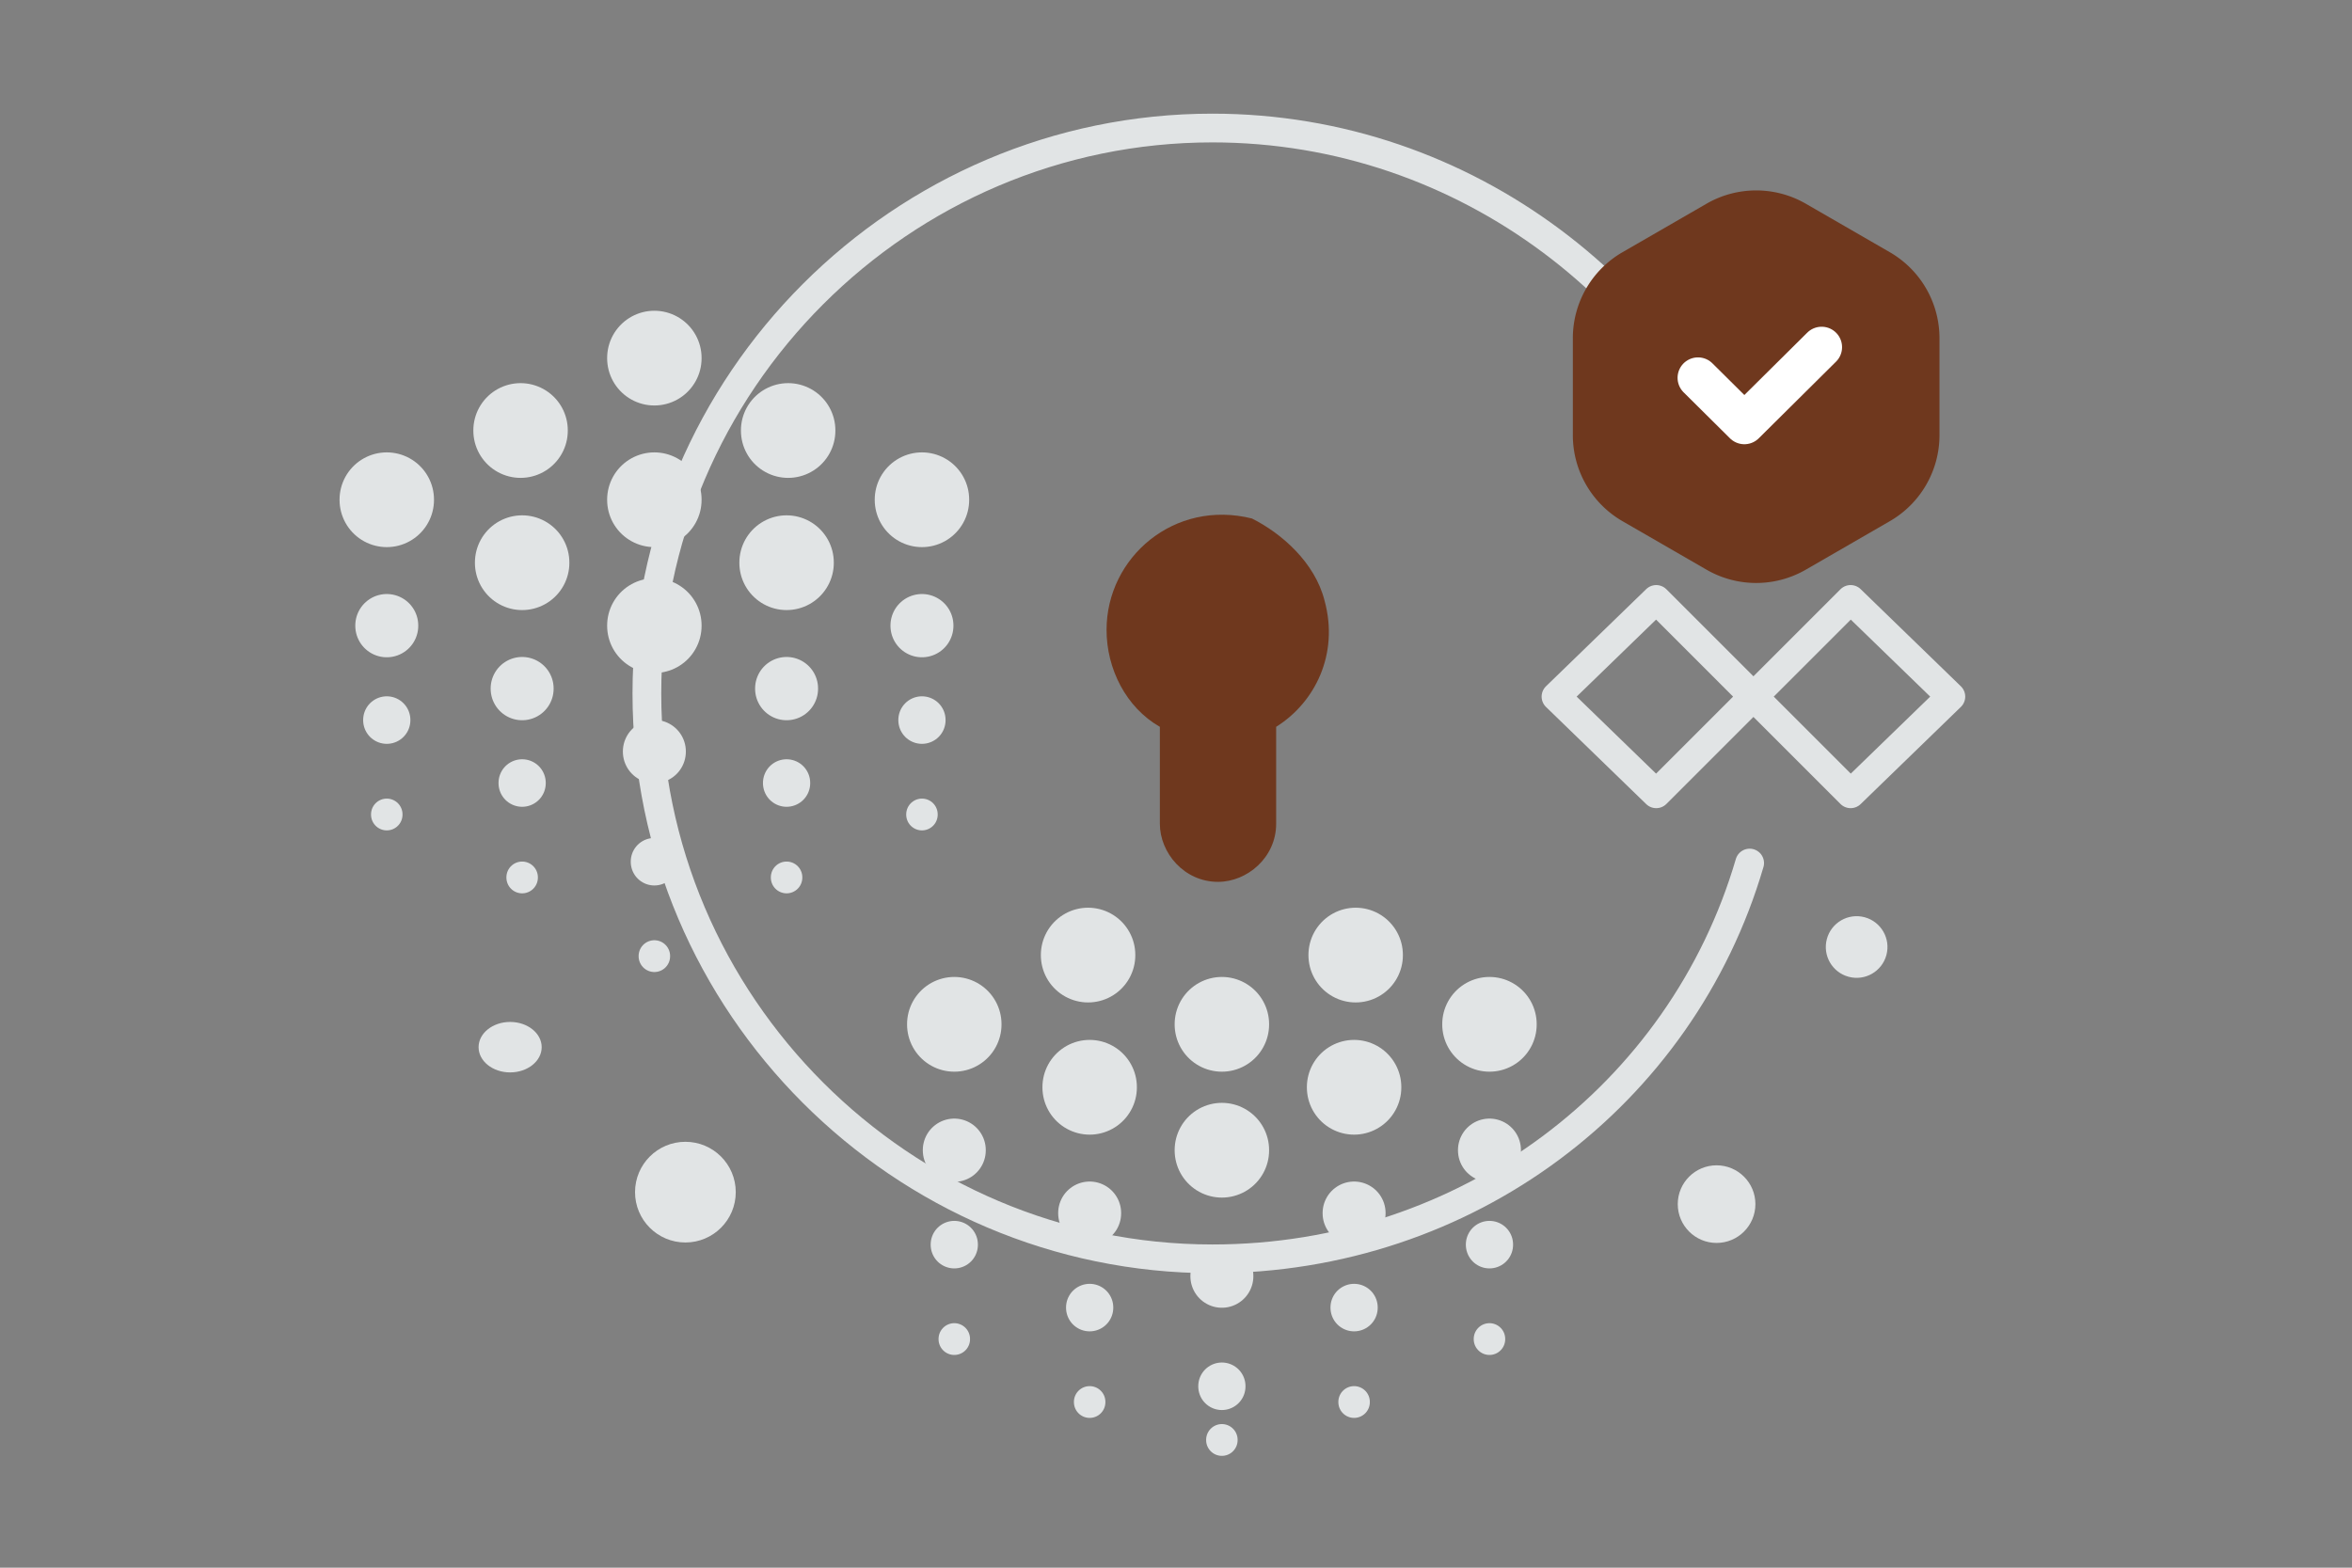 <svg width="900" height="600" viewBox="0 0 900 600" fill="none" xmlns="http://www.w3.org/2000/svg"><rect x="0" y="0" width="900" height="600" fill="#808080" stroke="none"/><path fill="transparent" d="M0 0h900v600H0z"/><path d="M467.554 551.058v.121" stroke="#E1E4E5" stroke-width="12.046" stroke-miterlimit="10" stroke-linecap="round" stroke-linejoin="round"/><path d="M506.868 229.964c5.563 20.397-3.708 38.939-18.542 48.211v37.085c0 12.979-11.126 22.251-22.251 22.251-12.98 0-22.251-11.126-22.251-22.251v-37.085c-12.98-7.417-20.397-22.251-20.397-37.085 0-27.814 25.959-50.065 55.627-42.648 11.126 5.563 24.106 16.688 27.814 31.522z" fill="#6f381e"/><path d="M671.671 200.478C643.54 113.919 561.308 49 463.93 49c-119.019 0-216.398 97.379-216.398 216.398 0 119.018 97.379 216.397 216.398 216.397 97.378 0 179.61-62.755 205.577-151.478" stroke="#E1E4E5" stroke-width="11" stroke-miterlimit="10" stroke-linecap="round" stroke-linejoin="round"/><path d="m670.952 266.615-37.193-37.193-38.356 37.193 38.356 37.193 74.386-74.386 38.355 37.193-38.355 37.193-37.193-37.193z" stroke="#E1E4E5" stroke-width="11" stroke-miterlimit="10" stroke-linecap="round" stroke-linejoin="round"/><path d="M250.394 137v.12m0 54.088v.121m0 48.065v.12" stroke="#E1E4E5" stroke-width="36.139" stroke-miterlimit="10" stroke-linecap="round" stroke-linejoin="round"/><path d="M250.394 287.579v.12" stroke="#E1E4E5" stroke-width="24.093" stroke-miterlimit="10" stroke-linecap="round" stroke-linejoin="round"/><path d="M250.394 329.741v.121" stroke="#E1E4E5" stroke-width="18.07" stroke-miterlimit="10" stroke-linecap="round" stroke-linejoin="round"/><path d="M250.394 365.88v.12" stroke="#E1E4E5" stroke-width="12.046" stroke-miterlimit="10" stroke-linecap="round" stroke-linejoin="round"/><path d="M148 191.208v.121m204.787-.121v.121" stroke="#E1E4E5" stroke-width="36.139" stroke-miterlimit="10" stroke-linecap="round" stroke-linejoin="round"/><path d="M352.787 239.394v.12M148 239.394v.12" stroke="#E1E4E5" stroke-width="24.093" stroke-miterlimit="10" stroke-linecap="round" stroke-linejoin="round"/><path d="M352.787 275.533v.12" stroke="#E1E4E5" stroke-width="18.07" stroke-miterlimit="10" stroke-linecap="round" stroke-linejoin="round"/><path d="M352.787 311.672v.12" stroke="#E1E4E5" stroke-width="12.046" stroke-miterlimit="10" stroke-linecap="round" stroke-linejoin="round"/><path d="M148 275.533v.12" stroke="#E1E4E5" stroke-width="18.07" stroke-miterlimit="10" stroke-linecap="round" stroke-linejoin="round"/><path d="M148 311.672v.12" stroke="#E1E4E5" stroke-width="12.046" stroke-miterlimit="10" stroke-linecap="round" stroke-linejoin="round"/><path d="M199.799 215.301v.121m-.602-50.715v.12m101.791 50.474v.121m.602-50.715v.12" stroke="#E1E4E5" stroke-width="36.139" stroke-miterlimit="10" stroke-linecap="round" stroke-linejoin="round"/><path d="M199.799 263.486v.121" stroke="#E1E4E5" stroke-width="24.093" stroke-miterlimit="10" stroke-linecap="round" stroke-linejoin="round"/><path d="M199.799 299.625v.121" stroke="#E1E4E5" stroke-width="18.07" stroke-miterlimit="10" stroke-linecap="round" stroke-linejoin="round"/><path d="M199.799 335.764v.121" stroke="#E1E4E5" stroke-width="12.046" stroke-miterlimit="10" stroke-linecap="round" stroke-linejoin="round"/><path d="M300.988 263.486v.121" stroke="#E1E4E5" stroke-width="24.093" stroke-miterlimit="10" stroke-linecap="round" stroke-linejoin="round"/><path d="M300.988 299.625v.121" stroke="#E1E4E5" stroke-width="18.07" stroke-miterlimit="10" stroke-linecap="round" stroke-linejoin="round"/><path d="M300.988 335.764v.121" stroke="#E1E4E5" stroke-width="12.046" stroke-miterlimit="10" stroke-linecap="round" stroke-linejoin="round"/><path d="M467.554 391.976v.12m0 48.065v.121" stroke="#E1E4E5" stroke-width="36.139" stroke-miterlimit="10" stroke-linecap="round" stroke-linejoin="round"/><path d="M467.554 488.346v.121" stroke="#E1E4E5" stroke-width="24.093" stroke-miterlimit="10" stroke-linecap="round" stroke-linejoin="round"/><path d="M467.554 530.509v.12" stroke="#E1E4E5" stroke-width="18.07" stroke-miterlimit="10" stroke-linecap="round" stroke-linejoin="round"/><path d="M365.161 391.976v.12m204.787-.12v.12" stroke="#E1E4E5" stroke-width="36.139" stroke-miterlimit="10" stroke-linecap="round" stroke-linejoin="round"/><path d="M569.948 440.161v.121m-204.787-.121v.121" stroke="#E1E4E5" stroke-width="24.093" stroke-miterlimit="10" stroke-linecap="round" stroke-linejoin="round"/><path d="M569.948 476.3v.121" stroke="#E1E4E5" stroke-width="18.07" stroke-miterlimit="10" stroke-linecap="round" stroke-linejoin="round"/><path d="M569.948 512.439v.12" stroke="#E1E4E5" stroke-width="12.046" stroke-miterlimit="10" stroke-linecap="round" stroke-linejoin="round"/><path d="M365.161 476.3v.121" stroke="#E1E4E5" stroke-width="18.07" stroke-miterlimit="10" stroke-linecap="round" stroke-linejoin="round"/><path d="M365.161 512.439v.12" stroke="#E1E4E5" stroke-width="12.046" stroke-miterlimit="10" stroke-linecap="round" stroke-linejoin="round"/><path d="M416.96 416.068v.121m-.602-50.715v.121m101.791 50.473v.121m.602-50.715v.121" stroke="#E1E4E5" stroke-width="36.139" stroke-miterlimit="10" stroke-linecap="round" stroke-linejoin="round"/><path d="M416.96 464.254v.12" stroke="#E1E4E5" stroke-width="24.093" stroke-miterlimit="10" stroke-linecap="round" stroke-linejoin="round"/><path d="M416.96 500.393v.12" stroke="#E1E4E5" stroke-width="18.07" stroke-miterlimit="10" stroke-linecap="round" stroke-linejoin="round"/><path d="M416.96 536.532v.12" stroke="#E1E4E5" stroke-width="12.046" stroke-miterlimit="10" stroke-linecap="round" stroke-linejoin="round"/><path d="M518.149 464.254v.12" stroke="#E1E4E5" stroke-width="24.093" stroke-miterlimit="10" stroke-linecap="round" stroke-linejoin="round"/><path d="M518.149 500.393v.12" stroke="#E1E4E5" stroke-width="18.07" stroke-miterlimit="10" stroke-linecap="round" stroke-linejoin="round"/><path d="M518.149 536.532v.12" stroke="#E1E4E5" stroke-width="12.046" stroke-miterlimit="10" stroke-linecap="round" stroke-linejoin="round"/><circle cx="656.854" cy="460.854" r="14.854" fill="#E1E4E5"/><circle cx="710.449" cy="362.449" r="11.798" transform="rotate(105 710.449 362.449)" fill="#E1E4E5"/><ellipse cx="195.204" cy="400.786" rx="12.073" ry="9.658" fill="#E1E4E5"/><circle cx="262.269" cy="456.269" r="19.269" transform="rotate(90 262.269 456.269)" fill="#E1E4E5"/><path d="M653 77.97a38 38 0 0 1 38 0l32.148 18.56a38 38 0 0 1 19 32.909v37.122a38 38 0 0 1-19 32.909L691 218.03a38 38 0 0 1-38 0l-32.148-18.56a38 38 0 0 1-19-32.909v-37.122a38 38 0 0 1 19-32.909L653 77.97z" fill="#6f381e"/><path d="m697.053 132.868-29.566 29.33-17.74-17.598" stroke="#fff" stroke-width="15.638" stroke-linecap="round" stroke-linejoin="round"/></svg>